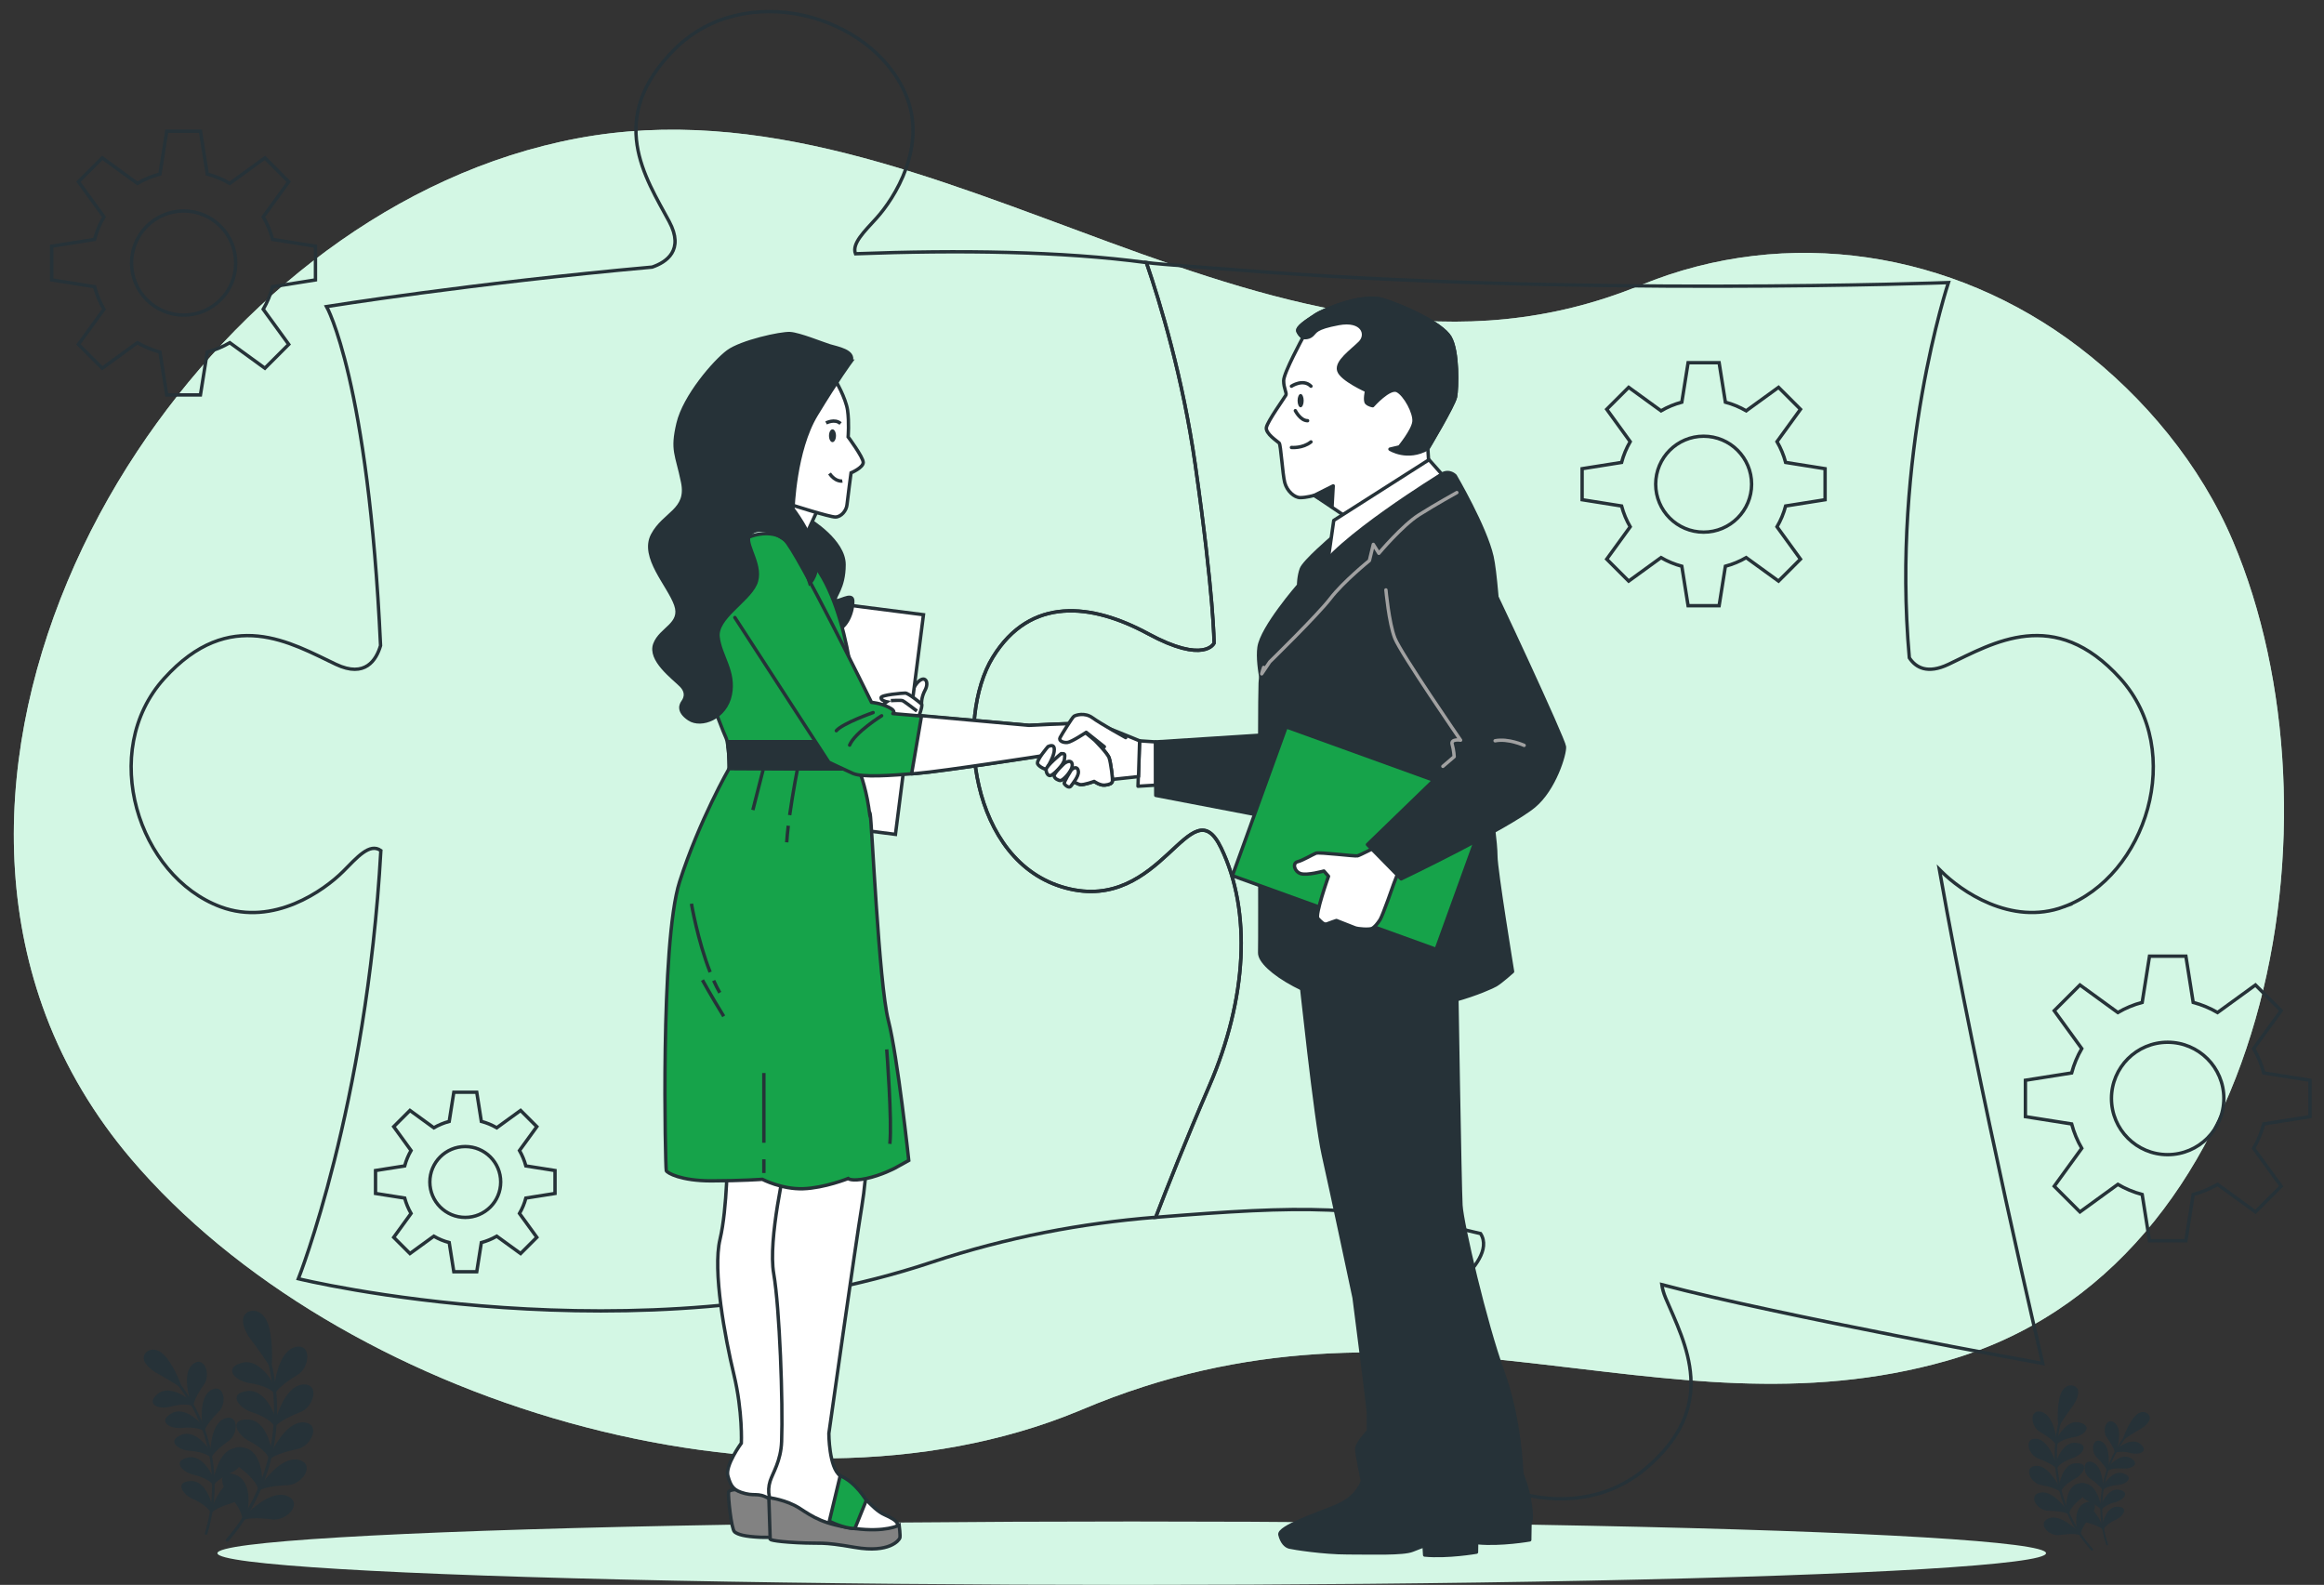 <?xml version="1.0" encoding="UTF-8"?>
<svg xmlns="http://www.w3.org/2000/svg" version="1.1" viewBox="0 0 686.16 467.93">
  <rect x="0" y="0" width="686.16" height="467.93" fill="#333333" stroke="none"/>
  <!-- Generator: Adobe Illustrator 29.0.0, SVG Export Plug-In . SVG Version: 2.1.0 Build 186)  -->
  <defs>
    <style>
      .st0, .st1, .st2, .st3, .st4, .st5, .st6, .st7, .st8 {
        stroke: #263238;
      }

      .st0, .st1, .st3, .st4, .st8 {
        stroke-miterlimit: 10;
      }

      .st0, .st9, .st6 {
        fill: none;
      }

      .st1 {
        fill: #828282;
      }

      .st10, .st4, .st7 {
        fill: #263238;
      }

      .st2, .st9, .st5, .st6, .st7 {
        stroke-linecap: round;
        stroke-linejoin: round;
      }

      .st2, .st3 {
        fill: #16a34a;
      }

      .st9 {
        stroke: #a1a1a1;
      }

      .st11 {
        opacity: .7;
      }

      .st11, .st12 {
        fill: #d4f7e5;
      }

      .st5, .st8 {
        fill: #fff;
      }
    </style>
  </defs>
  <g id="Background_Simple">
    <g>
      <path class="st12" d="M484.4,84.2c-107.56,44.29-206.09-63.62-313.94-43.35-53.87,10.13-100.19,47.51-129.96,92.43C8.63,181.38-7.41,244.12,13.52,299.76c5.83,15.49,14.48,29.81,25.19,42.41,60.98,71.76,190.62,111.05,279.4,74.56.41-.17.82-.34,1.23-.51,98.44-41.63,170.32,9.69,255.41-14.45,96-27.24,118.92-160.91,84.53-241.98-9.56-22.55-26.12-42.53-45.51-57.32-37.06-28.27-85.98-36.13-129.37-18.26Z"/>
      <path class="st11" d="M484.4,84.2c-107.56,44.29-206.09-63.62-313.94-43.35-53.87,10.13-100.19,47.51-129.96,92.43C8.63,181.38-7.41,244.12,13.52,299.76c5.83,15.49,14.48,29.81,25.19,42.41,60.98,71.76,190.62,111.05,279.4,74.56.41-.17.82-.34,1.23-.51,98.44-41.63,170.32,9.69,255.41-14.45,96-27.24,118.92-160.91,84.53-241.98-9.56-22.55-26.12-42.53-45.51-57.32-37.06-28.27-85.98-36.13-129.37-18.26Z"/>
    </g>
  </g>
  <g id="Floor">
    <ellipse class="st12" cx="334.14" cy="458.57" rx="269.95" ry="9.36"/>
  </g>
  <g id="Puzzle">
    <g>
      <path class="st0" d="M609.35,267.73c-15.67,5.81-30.59-4.87-36.14-10.44-.22-.2-.42-.41-.62-.61,11.75,66.29,30.52,145.88,30.52,145.88,0,0-77.78-14.1-112.46-23.28.16,1.18.52,2.49,1.14,3.98,5.73,13.44,16.13,31.94-6.17,50.53-22.3,18.59-58.64,5.33-66.7-19.33-5.19-15.88,6.07-30.37,11.84-35.7,4.44-4.09,9.31-9.96,6.38-14.55-35.52-8.62-52.08-8.31-95.92-4.81,3.2-8.33,8.83-22.62,15.85-38.84,11.11-25.72,12.51-51.43,3.47-70.2-9.04-18.76-17.38,19.46-45.88,11.81-28.49-7.64-32.66-50.04-21.54-68.11,11.11-18.07,29.19-15.98,45.87-6.95,16.68,9.04,19.46,2.78,19.46,2.78,0,0,0-13.9-5.57-52.82-3.64-25.53-10.27-47.47-14.41-59.55,4.03.54,22.95,1.87,26.73,2.17,99.36,7.84,210.07,3.74,210.07,3.74,0,0-16.9,50.73-11.54,110.78,1.91,2.91,5.35,4.87,11.55,1.93,13.2-6.25,31.27-17.38,50.74,4.17,19.46,21.55,7.64,58.39-16.68,67.42Z"/>
      <path class="st0" d="M357.07,320.55c-7.02,16.22-12.65,30.51-15.85,38.84-21.67,1.73-43.88,5.86-66.17,13.28-87.57,29.19-186.96,4.87-186.96,4.87,0,0,20.13-50.6,24.36-126.42-3.34-2.38-7.06,2.08-11.16,6.18-5.57,5.57-20.48,16.25-36.14,10.44-24.33-9.04-36.14-45.88-16.68-67.42,19.45-21.55,37.53-10.42,50.74-4.17,8.62,4.08,11.91-1.31,13.15-5.55-3.62-78.4-15.94-100.09-15.94-100.09,0,0,42.79-6.87,96.12-11.65,4.19-1.43,9.6-4.97,5.03-13.47-6.9-12.87-18.9-30.37,1.65-50.89,20.55-20.5,57.92-10.53,68.16,13.32,6.59,15.36-3.34,30.79-8.62,36.61-3.5,3.88-7.33,7.46-6.18,10.49,30.63-1.15,60.96-.75,85.89,2.6,4.14,12.08,10.77,34.01,14.41,59.55,5.57,38.92,5.57,52.82,5.57,52.82,0,0-2.78,6.25-19.46-2.78-16.68-9.03-34.75-11.11-45.87,6.95-11.12,18.08-6.95,60.47,21.54,68.11,28.5,7.65,36.84-30.57,45.88-11.81,9.04,18.76,7.64,44.48-3.47,70.2Z"/>
    </g>
  </g>
  <g id="Plants">
    <g>
      <g>
        <path class="st10" d="M60.75,453.13c.19.05.39-.07.45-.26,5.02-16.1,1.21-33.96-9.95-46.6-.14-.16-.38-.17-.54-.03-.16.14-.17.38-.03.54,10.98,12.44,14.73,30.02,9.79,45.87-.06.2.05.42.25.48,0,0,.02,0,.03,0Z"/>
        <g>
          <path class="st10" d="M56.2,437.28c4.69-.35,6.49,7.04,6.32,7.13-.07.8-.17,1.61-.28,2.42-.22-1.06-2.13-2.92-5.4-4.3-3.19-1.48-5.12-5.08-.64-5.25Z"/>
          <path class="st10" d="M69.79,436.9c4.62-.17,2.54,5.84-1.06,6.78-3.49,1.04-5.84,2.24-6.42,3.15.17-.8.32-1.6.45-2.4.16.09,2.67-7.2,7.04-7.53Z"/>
        </g>
        <g>
          <path class="st10" d="M55.42,430.34c4.57-1.12,7.58,5.77,7.43,5.89.06.79.11,1.59.13,2.39-.4-.99-2.6-2.48-6.05-3.27-3.4-.9-5.9-4.09-1.51-5.01Z"/>
          <path class="st10" d="M68.75,427.69c4.52-.94,3.48,5.28.09,6.79-3.27,1.6-5.37,3.16-5.79,4.13.03-.8.04-1.6.03-2.4.17.06,1.42-7.46,5.67-8.52Z"/>
        </g>
        <g>
          <path class="st10" d="M53.5,423.66c4.32-1.86,8.43,4.4,8.3,4.53.2.77.37,1.54.53,2.32-.56-.9-2.97-1.99-6.51-2.18-3.5-.31-6.5-3.03-2.32-4.67Z"/>
          <path class="st10" d="M66.2,418.82c4.3-1.68,4.31,4.61,1.22,6.66-2.96,2.11-4.77,4-5.02,5.02-.1-.79-.23-1.57-.37-2.36.18.04.16-7.56,4.17-9.32Z"/>
        </g>
        <g>
          <path class="st10" d="M50.48,417.39c3.95-2.56,9.05,2.95,8.94,3.09.32.72.62,1.45.91,2.19-.7-.79-3.26-1.46-6.78-1.06-3.5.28-6.92-1.91-3.07-4.23Z"/>
          <path class="st10" d="M62.19,410.48c3.96-2.38,5.03,3.85,2.32,6.38-2.56,2.58-4.04,4.74-4.12,5.79-.23-.76-.48-1.51-.76-2.26.18.02-1.11-7.49,2.55-9.91Z"/>
        </g>
        <g>
          <path class="st10" d="M46.42,411.66c3.46-3.18,9.46,1.43,9.37,1.59.44.66.86,1.34,1.27,2.02-.83-.66-3.46-.9-6.87.08-3.4.86-7.16-.75-3.77-3.69Z"/>
          <path class="st10" d="M56.79,402.88c3.5-3.01,5.64,2.99,3.4,5.95-2.09,2.98-3.18,5.36-3.08,6.41-.36-.71-.73-1.41-1.13-2.11.19-.01-2.38-7.24.81-10.25Z"/>
        </g>
        <g>
          <path class="st10" d="M53.3,409.34c.12.01-2.3-6.42-4.98-9.07-2.56-2.68-5.17-1.39-5.55.18-.41,1.57,1.45,3.36,3.29,4.51,1.91.99,7.29,4.27,7.25,4.38Z"/>
          <path class="st10" d="M53.24,409.59s.02,0,.03,0c.11.01.21-.05.26-.15,0,0,0-.01,0-.02.02-.07.04-.12-.02-.2-.24-1.25-2.73-6.86-5.03-9.13-1.26-1.32-2.74-1.87-4.07-1.52-.96.26-1.7.97-1.91,1.82-.55,2.13,2.46,4.2,3.4,4.79,1.86.96,6.76,3.95,7.17,4.31.04.05.09.09.15.1ZM45.91,399.06c.64.15,1.4.53,2.22,1.39,2.11,2.09,4.05,6.51,4.69,8.23-.45-.3-1.17-.73-2.28-1.41-1.44-.87-3.35-2-4.37-2.53-1.76-1.1-3.53-2.79-3.16-4.22.16-.67.77-1.24,1.55-1.45.32-.08.78-.14,1.35-.01Z"/>
        </g>
      </g>
      <g>
        <path class="st10" d="M66.8,455.12c.19.14.47.12.63-.07,13.36-15.32,17.83-36.86,11.68-56.22-.08-.24-.34-.38-.58-.3-.24.08-.38.34-.3.58,6.06,19.05,1.66,40.25-11.49,55.33-.17.19-.15.49.04.65,0,0,.02.01.03.02Z"/>
        <g>
          <path class="st10" d="M69.49,435.43c5.34,1.9,3.74,10.91,3.5,10.93-.47.85-.97,1.69-1.49,2.53.27-1.28-.92-4.26-3.86-7.36-2.8-3.18-3.18-8.09,1.84-6.09Z"/>
          <path class="st10" d="M84.65,441.62c5.17,2.05-.04,7.68-4.47,6.96-4.36-.56-7.53-.37-8.61.35.57-.8,1.13-1.61,1.66-2.43.14.17,6.45-6.64,11.42-4.88Z"/>
        </g>
        <g>
          <path class="st10" d="M72,427.41c5.58.98,5.55,10.05,5.33,10.1-.32.91-.65,1.81-1.02,2.7.04-1.29-1.66-3.99-5.08-6.54-3.31-2.64-4.52-7.38.77-6.26Z"/>
          <path class="st10" d="M87.98,430.96c5.44,1.16,1.27,7.51-3.2,7.53-4.38.17-7.46.87-8.4,1.74.42-.87.82-1.75,1.2-2.63.16.15,5.19-7.54,10.4-6.64Z"/>
        </g>
        <g>
          <path class="st10" d="M73.12,419.11c5.66.04,7.15,8.95,6.95,9.03-.16.94-.34,1.88-.54,2.81-.18-1.27-2.31-3.64-6.11-5.56-3.71-2.04-5.69-6.5-.29-6.28Z"/>
          <path class="st10" d="M89.48,419.94c5.56.23,2.5,7.18-1.89,7.94-4.29.89-7.2,2.09-7.98,3.09.27-.92.52-1.84.74-2.78.18.13,3.85-8.26,9.13-8.25Z"/>
        </g>
        <g>
          <path class="st10" d="M72.84,410.72c5.59-.9,8.55,7.65,8.36,7.75,0,.95-.02,1.91-.07,2.86-.39-1.21-2.88-3.19-6.96-4.46-3.99-1.39-6.7-5.46-1.34-6.15Z"/>
          <path class="st10" d="M89.11,408.8c5.52-.7,3.67,6.68-.54,8.16-4.08,1.6-6.75,3.26-7.35,4.38.11-.95.2-1.9.26-2.86.2.11,2.42-8.8,7.62-9.68Z"/>
        </g>
        <g>
          <path class="st10" d="M71.15,402.44c5.37-1.83,9.74,6.18,9.56,6.3.16.94.3,1.89.42,2.84-.59-1.13-3.38-2.68-7.61-3.25-4.17-.71-7.53-4.31-2.37-5.9Z"/>
          <path class="st10" d="M86.85,397.8c5.33-1.62,4.77,6.04.86,8.21-3.75,2.27-6.11,4.37-6.51,5.57-.05-.96-.12-1.92-.22-2.87.22.08.9-9.14,5.87-10.91Z"/>
        </g>
        <g>
          <path class="st10" d="M79.86,403.23c.13.07.58-8.2-1.09-12.42-1.52-4.19-5.02-4.05-6.21-2.5-1.21,1.54-.04,4.41,1.43,6.57,1.62,2.02,5.96,8.25,5.86,8.35Z"/>
          <path class="st10" d="M79.67,403.47s.02.02.03.02c.11.06.26.05.36-.04,0,0,.01-.01.02-.02.06-.06.1-.11.08-.23.34-1.49.32-8.89-1.11-12.51-.75-2.06-2.11-3.4-3.75-3.65-1.18-.18-2.35.24-2.99,1.08-1.64,2.08.67,5.83,1.42,6.93,1.58,1.97,5.53,7.64,5.82,8.24.01.08.06.14.12.19ZM76.71,388.3c.63.47,1.29,1.27,1.77,2.61,1.32,3.33,1.3,9.15,1.18,11.35-.35-.54-.93-1.38-1.83-2.67-1.17-1.67-2.72-3.83-3.59-4.91-1.4-2.07-2.53-4.79-1.43-6.19.51-.66,1.45-.99,2.41-.84.39.06.93.22,1.49.64Z"/>
        </g>
      </g>
    </g>
    <g>
      <g>
        <path class="st10" d="M622.17,456.25c-.14.03-.28-.04-.33-.18-3.77-11.49-1.23-24.33,6.63-33.51.1-.12.27-.13.39-.03.12.1.13.27.03.39-7.74,9.04-10.23,21.68-6.52,32.98.05.14-.03.3-.18.35,0,0-.01,0-.02,0Z"/>
        <g>
          <path class="st10" d="M625.25,444.84c-3.37-.2-4.58,5.11-4.45,5.18.06.58.14,1.15.23,1.73.15-.76,1.49-2.12,3.82-3.14,2.27-1.1,3.62-3.7.4-3.77Z"/>
          <path class="st10" d="M615.51,444.72c-3.31-.07-1.76,4.22.83,4.85,2.52.71,4.21,1.54,4.64,2.19-.13-.57-.25-1.14-.35-1.72-.11.06-1.99-5.13-5.13-5.32Z"/>
        </g>
        <g>
          <path class="st10" d="M625.74,439.86c-3.29-.75-5.37,4.22-5.26,4.3-.04.57-.06,1.14-.07,1.72.28-.71,1.83-1.81,4.3-2.41,2.42-.68,4.19-3,1.03-3.61Z"/>
          <path class="st10" d="M616.15,438.1c-3.25-.63-2.43,3.82,0,4.87,2.36,1.11,3.89,2.2,4.2,2.9-.03-.57-.05-1.15-.05-1.72-.12.05-1.1-5.33-4.16-6.05Z"/>
        </g>
        <g>
          <path class="st10" d="M627.04,435.05c-3.11-1.29-5.99,3.25-5.9,3.34-.13.55-.25,1.11-.35,1.67.39-.65,2.11-1.46,4.64-1.63,2.5-.26,4.62-2.24,1.61-3.37Z"/>
          <path class="st10" d="M617.89,431.72c-3.1-1.16-3.04,3.35-.8,4.79,2.14,1.48,3.46,2.81,3.65,3.54.07-.57.15-1.13.24-1.69-.13.03-.2-5.42-3.09-6.64Z"/>
        </g>
        <g>
          <path class="st10" d="M629.14,430.52c-2.86-1.79-6.46,2.21-6.38,2.31-.22.52-.43,1.05-.63,1.58.5-.57,2.32-1.08,4.85-.83,2.51.16,4.94-1.44,2.16-3.06Z"/>
          <path class="st10" d="M620.67,425.7c-2.86-1.66-3.56,2.81-1.59,4.6,1.86,1.82,2.95,3.35,3.01,4.1.16-.55.33-1.09.52-1.63-.13.01.71-5.38-1.93-7.07Z"/>
        </g>
        <g>
          <path class="st10" d="M631.99,426.37c-2.52-2.24-6.77,1.13-6.7,1.24-.31.48-.6.97-.89,1.46.59-.49,2.47-.68,4.92-.02,2.45.58,5.13-.62,2.66-2.68Z"/>
          <path class="st10" d="M624.46,420.19c-2.54-2.12-4.01,2.2-2.37,4.3,1.53,2.11,2.34,3.81,2.28,4.56.25-.51.51-1.02.79-1.52-.14,0,1.63-5.22-.69-7.34Z"/>
        </g>
        <g>
          <path class="st10" d="M627.03,424.79c-.09,0,1.58-4.63,3.47-6.55,1.8-1.95,3.69-1.05,3.98.07.31,1.12-1,2.43-2.31,3.27-1.36.73-5.18,3.14-5.15,3.22Z"/>
          <path class="st10" d="M627.08,424.96s-.02,0-.02,0c-.08,0-.15-.03-.19-.1,0,0,0-.01,0-.02-.02-.05-.03-.09,0-.14.16-.9,1.88-4.95,3.51-6.6.89-.96,1.95-1.37,2.9-1.13.69.17,1.23.68,1.39,1.28.42,1.52-1.72,3.04-2.38,3.47-1.32.71-4.8,2.91-5.1,3.17-.03.04-.06.06-.11.08ZM632.22,417.33c-.46.11-1,.4-1.58,1.02-1.49,1.52-2.83,4.71-3.27,5.95.32-.22.83-.54,1.62-1.04,1.02-.64,2.38-1.47,3.1-1.86,1.25-.81,2.5-2.04,2.22-3.06-.12-.48-.56-.88-1.12-1.02-.23-.06-.56-.09-.97,0Z"/>
        </g>
      </g>
      <g>
        <path class="st10" d="M617.85,457.74c-.14.11-.33.09-.45-.04-9.74-10.83-13.18-26.22-8.98-40.17.05-.18.24-.28.41-.22.18.05.28.24.22.41-4.14,13.72-.75,28.87,8.84,39.53.12.14.11.35-.02.47,0,0-.01.01-.02.02Z"/>
        <g>
          <path class="st10" d="M615.71,443.66c-3.81,1.42-2.56,7.86-2.39,7.87.35.61.71,1.2,1.09,1.8-.21-.91.62-3.06,2.69-5.32,1.97-2.31,2.19-5.84-1.39-4.35Z"/>
          <path class="st10" d="M604.91,448.26c-3.69,1.53.11,5.5,3.28,4.94,3.12-.45,5.39-.34,6.18.16-.42-.57-.83-1.14-1.22-1.72-.1.13-4.69-4.69-8.24-3.38Z"/>
        </g>
        <g>
          <path class="st10" d="M613.82,437.93c-3.99.77-3.87,7.26-3.71,7.3.24.65.49,1.29.76,1.93-.04-.92,1.14-2.88,3.57-4.74,2.34-1.93,3.16-5.34-.62-4.48Z"/>
          <path class="st10" d="M602.4,440.66c-3.89.89-.83,5.4,2.38,5.37,3.14.07,5.36.54,6.04,1.16-.31-.62-.61-1.24-.89-1.87-.11.11-3.81-5.35-7.52-4.65Z"/>
        </g>
        <g>
          <path class="st10" d="M612.93,432c-4.06.09-5.03,6.49-4.88,6.55.12.67.26,1.34.42,2.01.12-.91,1.62-2.63,4.32-4.06,2.63-1.5,4.01-4.72.14-4.5Z"/>
          <path class="st10" d="M601.21,432.77c-3.98.23-1.72,5.17,1.44,5.67,3.08.59,5.19,1.42,5.75,2.13-.2-.66-.39-1.32-.56-1.98-.12.1-2.85-5.88-6.64-5.82Z"/>
        </g>
        <g>
          <path class="st10" d="M613.03,425.99c-4.02-.58-6.05,5.58-5.91,5.65,0,.68.04,1.37.08,2.05.27-.87,2.03-2.32,4.94-3.27,2.85-1.04,4.74-3.99.89-4.43Z"/>
          <path class="st10" d="M601.36,424.79c-3.96-.44-2.56,4.83.48,5.84,2.94,1.1,4.88,2.26,5.32,3.06-.09-.68-.16-1.36-.22-2.04-.14.08-1.83-6.28-5.57-6.86Z"/>
        </g>
        <g>
          <path class="st10" d="M614.16,420.03c-3.87-1.25-6.91,4.53-6.78,4.62-.11.68-.19,1.36-.27,2.04.41-.82,2.39-1.96,5.42-2.41,2.98-.55,5.35-3.17,1.63-4.25Z"/>
          <path class="st10" d="M602.86,416.87c-3.84-1.1-3.35,4.38-.53,5.89,2.71,1.59,4.43,3.06,4.73,3.92.02-.69.07-1.37.13-2.06-.15.06-.74-6.54-4.32-7.75Z"/>
        </g>
        <g>
          <path class="st10" d="M607.93,420.69c-.09.05-.51-5.87.64-8.92,1.04-3.02,3.56-2.95,4.42-1.86.89,1.09.07,3.16-.95,4.73-1.14,1.46-4.18,5.98-4.11,6.05Z"/>
          <path class="st10" d="M608.06,420.86s-.02.01-.02.02c-.08.05-.19.04-.26-.02,0,0,0,0-.01-.02-.04-.04-.08-.08-.06-.16-.26-1.07-.33-6.37.66-8.98.51-1.49,1.48-2.46,2.65-2.66.84-.14,1.69.15,2.15.74,1.2,1.47-.42,4.19-.94,4.98-1.11,1.43-3.88,5.54-4.08,5.97,0,.05-.04.1-.08.14ZM610.02,409.95c-.45.35-.91.92-1.24,1.89-.91,2.4-.83,6.57-.72,8.15.25-.39.65-1,1.28-1.93.82-1.21,1.91-2.77,2.52-3.56.98-1.5,1.76-3.46.96-4.45-.37-.47-1.05-.7-1.73-.58-.28.05-.67.17-1.06.48Z"/>
        </g>
      </g>
    </g>
  </g>
  <g id="Characters">
    <g>
      <polygon class="st5" points="341.19 219.04 336.46 218.73 335.99 232.13 341.19 231.81 341.19 219.04"/>
      <polygon class="st7" points="373.03 217 341.19 219.04 341.24 234.83 374.64 241.24 373.03 217"/>
      <path class="st5" d="M336.46,218.73s-13.08-5.52-14.81-5.52-6.93,6.93-8.35,9.3c-1.42,2.36-.47,3.78.79,5.2s5.83,3.31,8.98,2.99c3.15-.32,13.08-1.42,13.08-1.42l.32-10.56Z"/>
      <g>
        <g>
          <path class="st1" d="M218.48,439.79s-3.17-.2-3.37.79.79,10.91,1.78,11.7,2.97,1.39,7.73,1.59,11.5-.79,11.5-.79l-.79-11.3-16.86-1.98Z"/>
          <path class="st8" d="M214.78,340.35s0,16.31-2.2,25.56c-2.2,9.26,1.45,28.88,4.1,39.9,2.64,11.02,2.2,20.27,2.2,20.27,0,0-4.85,6.61-3.97,9.7.88,3.09,1.62,4.31,5.15,5.19,3.53.88,3.97-.79,8.95,2.74,6.19,4.39,14.1,6.17,16.31,3.53,2.2-2.64-.88-3.97-2.64-5.29-1.76-1.32-5.73-7.49-8.82-11.9-3.09-4.41-1.32-19.83-1.32-33.06s6.48-51.8,6.48-51.8l-24.24-4.85Z"/>
          <path class="st8" d="M231.97,343.44s-5.29,22.48-3.53,32.62c1.76,10.14,2.77,38.13,2.33,49.59-.22,5.73-2.65,9.3-3.39,11.65-.94,2.98-.33,6.29,1.85,8.52,1.16,1.18,2.6,2.09,4.31,2.09,4.85,0,5.6-.23,12.22,2.85,6.61,3.09,13.66,3.09,17.19,1.32,3.53-1.76,2.2-3.09-1.76-4.85-3.97-1.76-7.07-7.13-13.12-11.53-3.35-2.43-3.35-12.48-3.35-12.48,0,0,7.97-56.44,9.73-67.02,1.76-10.58,1.32-18.51,1.32-18.51l-23.8,5.73Z"/>
          <path class="st1" d="M227,442.17l.4,12.3s.4.59,7.93.99c7.54.4,6.74-.4,17.06,1.39s13.09-2.18,13.29-2.78c.2-.6-.2-3.77-.2-3.77,0,0-3.97,2.18-13.09.99-9.12-1.19-12.3-3.37-16.26-5.95s-9.12-3.17-9.12-3.17Z"/>
          <path class="st3" d="M248.07,435.71l-3.21,13.4s4.16,2.18,7.54,2.18l3.37-8.33s-3.09-5.37-7.69-7.25Z"/>
        </g>
        <path class="st8" d="M272.09,207.88s-.17-1.88,1.03-4.11c1.2-2.22.17-4.28-1.71-2.74-1.88,1.54-2.74,4.79-2.74,4.79l3.42,2.05Z"/>
        <rect class="st8" x="232.72" y="178.96" width="35.94" height="65.38" transform="translate(28.8 -30.03) rotate(7.27)"/>
        <g>
          <path class="st3" d="M215.3,226.84s-8.83,15.34-14.64,33.47c-5.81,18.13-4.18,84.61-3.95,85.31.23.7,4.42,3.02,13.25,3.02s15.11-.46,15.11-.46c0,0,5.81,3.02,12.09,2.79,6.28-.23,13.25-3.02,13.25-3.02,0,0,.93.93,5.35,0,4.42-.93,8.37-3.02,8.37-3.02l4.18-2.32s-3.25-30.45-6.04-41.38-4.88-58.81-5.35-60.9c-.46-2.09.46,4.18-.46-2.09-.93-6.28-2.92-11.2-2.92-11.2l-38.23-.19Z"/>
          <path class="st3" d="M210.71,289.51c.57,1.26,1.17,2.47,1.81,3.58"/>
          <path class="st3" d="M204.15,266.82s1.84,10.88,5.52,20.2"/>
          <path class="st3" d="M207.4,289.37s2.56,4.65,6.28,10.69"/>
          <line class="st3" x1="225.53" y1="337.39" x2="225.53" y2="316.8"/>
          <line class="st3" x1="225.53" y1="346.32" x2="225.53" y2="342.28"/>
          <path class="st3" d="M232.74,243.79c-.21,1.76-.38,3.44-.46,4.9"/>
          <path class="st3" d="M235.53,226.61s-1.4,7.1-2.38,14.05"/>
          <line class="st3" x1="225.3" y1="227.31" x2="222.28" y2="239.16"/>
          <path class="st3" d="M261.8,309.83s1.63,21.15.93,27.89"/>
        </g>
        <path class="st4" d="M238.93,153.5s10.28,6.17,10.28,13.2-3.08,9.43-2.57,10.45c.51,1.03,4.97-2.4,5.14.17.17,2.57-1.37,8.23-5.48,9.08-4.11.86-9.43-1.54-13.2-11.82-3.77-10.28,3.6-21.08,5.83-21.08Z"/>
        <path class="st3" d="M221.11,158.44s-10.31,1.12-15.18,14.62c-4.87,13.49,7.5,42.73,8.43,44.79s.94,9,.94,9l38.23.19s-1.12-22.87-2.81-32.42-5.06-21.55-10.68-28.3c-5.62-6.75-8.81-10.12-18.93-7.87Z"/>
        <path class="st4" d="M214.93,220.29c.37,2.81.37,6.56.37,6.56l38.23.19s-.17-3.37-.47-8.06h-38.14v1.31Z"/>
        <g>
          <path class="st8" d="M270.72,213.01s1.88-4.62,1.37-5.13c-.51-.51-3.94-3.25-4.79-3.25s-7.19.51-7.19,1.37,1.71,1.2,1.71,1.2c0,0-1.54,1.03-1.37,1.88.17.86,3.17,1.61,3.17,1.61l7.1,2.32Z"/>
          <path class="st0" d="M263.02,206.85s2.91-.17,3.42,0c.51.17,4.28,3.08,4.28,3.08"/>
        </g>
        <path class="st2" d="M216.97,182.32l27.74,42.71s4.26,2.05,7.09,3.31c2.84,1.26,11.19.63,18.91,0s38.01-5.36,38.01-5.36c0,0,1.89,2.84,3.78,4.57,1.89,1.73,5.36,3.94,6.46,4.1,1.1.16,4.1-.95,4.1-.95,0,0,1.73,1.26,3.15,1.1,1.42-.16,2.05-.47,2.21-1.1.16-.63-.47-5.52-.95-6.93-.47-1.42-4.26-5.2-4.26-5.2,0,0-5.52-4.73-6.46-4.89s-12.92.47-12.92.47l-40.22-3.47s1.26-.63-1.26-1.89c-2.52-1.26-5.04-1.42-5.04-1.42,0,0-22.06-44.92-25.69-48.07-3.62-3.15-11.03-1.89-15.76,2.52-4.73,4.41-4.26,9.77-4.26,9.77"/>
        <path class="st5" d="M328.43,230.71c.16-.63-.47-5.52-.95-6.93-.47-1.42-4.26-5.2-4.26-5.2,0,0-5.52-4.73-6.46-4.89s-12.92.47-12.92.47l-31.75-2.86-2.94,17.17c.52-.04,1.04-.08,1.55-.13,7.72-.63,38.01-5.36,38.01-5.36,0,0,1.89,2.84,3.78,4.57,1.89,1.73,5.36,3.94,6.46,4.1,1.1.16,4.1-.95,4.1-.95,0,0,1.73,1.26,3.15,1.1,1.42-.16,2.05-.47,2.21-1.1Z"/>
        <path class="st6" d="M260.31,211.32s-7.88,4.89-9.46,8.67"/>
        <path class="st6" d="M257.79,210.38s-8.98,3.15-10.87,5.36"/>
        <polygon class="st8" points="241.68 149.9 236.88 160.36 230.02 148.02 232.08 145.62 241.68 149.9"/>
        <g>
          <path class="st8" d="M246.64,112.2s3.08,5.31,3.6,8.91c.51,3.6.17,7.88.17,7.88,0,0,4.46,6,4.46,7.54s-3.6,3.08-3.6,3.08c0,0-1.03,7.71-1.2,9.43-.17,1.71-1.71,3.6-3.43,3.6s-12.51-3.43-14.05-3.94-6.34-13.37-2.74-22.45,16.79-14.05,16.79-14.05Z"/>
          <path class="st10" d="M246.82,128.65c0,1.04-.46,1.89-1.03,1.89s-1.03-.84-1.03-1.89.46-1.89,1.03-1.89,1.03.84,1.03,1.89Z"/>
          <path class="st0" d="M243.9,124.88s2.57-1.37,4.28.17"/>
          <path class="st0" d="M248.7,142.02s-2.06.34-3.77-2.23"/>
        </g>
        <path class="st4" d="M251.27,106.72s-3.94,5.31-10.28,15.77c-6.34,10.45-6.86,27.76-6.86,27.76,0,0,5.31,6.86,6.68,13.02s-1.71,8.91-1.71,8.91c0,0-2.79-9.46-7.48-12.87-4.69-3.41-9.49-3.66-10.51-.88s4.28,8.95,1.88,14.09-11.65,9.94-10.97,15.6,4.97,10.11,3.6,16.97-8.57,9.6-12.17,7.2c-3.6-2.4-2.23-4.46-1.89-4.97.34-.51,1.89-2.57-.51-4.97s-9.43-7.54-7.71-12.17c1.71-4.63,8.23-5.83,6.17-11.65-2.06-5.83-10.28-14.05-6.86-20.57,3.43-6.51,10.63-7.2,8.91-15.6-1.71-8.4-3.26-9.25-1.37-17.31,1.89-8.05,10.8-18.34,14.74-21.25s15.6-5.48,18.34-5.31,9.43,2.91,11.65,3.6c2.23.69,7.54,1.54,6.34,4.63Z"/>
      </g>
      <g>
        <path class="st5" d="M309.42,220.43s-3.61,4.16-3.05,5.13c.55.97,2.5,1.66,2.5,1.66,0,0,2.08-3.33,2.36-5.27.28-1.94-.55-2.08-1.8-1.53Z"/>
        <path class="st5" d="M313.3,222.51s-4.43,3.61-4.43,4.72.69,2.08,1.53,1.66c.83-.42,3.61-2.91,3.88-4.72.28-1.8-.02-1.66-.98-1.66Z"/>
        <path class="st5" d="M314.3,225.33s-3.23,2.99-3.07,3.78c.16.79,1.26,1.34,1.89,1.34s2.75-2.12,3.3-3.7c.55-1.57-.31-2.67-2.12-1.42Z"/>
        <path class="st5" d="M316.27,227.37s-2.28,3.62-2.05,4.01,1.42,1.49,1.97.71,2.36-2.91,2.2-4.33c-.16-1.42-1.26-1.34-2.12-.39Z"/>
      </g>
      <g>
        <path class="st7" d="M393.28,158.71s-8.25,7.05-9.06,9.26c-.81,2.21-.81,4.83-.81,4.83,0,0-10.87,12.48-11.68,18.32s2.21,16.11,2.21,16.11l24.36-47.51-5.03-1.01Z"/>
        <g>
          <path class="st7" d="M451.73,449.61l-.08,5.03s-8.5,1.49-15.3.85l-.21-3.61,15.59-2.26Z"/>
          <path class="st7" d="M419.08,428.68s-.73,4.95-1.84,6.63-2.62,3.98-7.37,5.93c-4.75,1.95-16.8,6.05-16.24,8.28.56,2.23,1.67,3.35,2.79,3.63,1.12.28,9.95,1.7,17.21,1.7s16.34.34,19.13-.77c2.79-1.12,5.58-2.23,8.65-2.23s9.21-.56,10.33-2.23c1.12-1.67-.56-9.49-1.4-11.72s-1.97-5.67-1.97-5.67l-29.29-3.54Z"/>
        </g>
        <path class="st7" d="M430.04,288.87s.98,61.45,1.3,66.98c.33,5.53,7.15,34.79,12.35,49.09s5.6,29.8,5.6,29.8c0,0-10.15,2.06-12.43,2.39s-11.38-1.95-11.38-1.95c0,0-6.83-54.95-6.83-87.79s2.28-56.9,2.28-56.9l9.1-1.63Z"/>
        <g>
          <path class="st7" d="M436.01,453.23l-.08,5.03s-8.5,1.49-15.3.85l-.21-3.61,15.59-2.26Z"/>
          <path class="st7" d="M403.35,432.29s-.73,4.95-1.84,6.63c-1.12,1.67-2.62,3.98-7.37,5.93-4.75,1.95-16.8,6.05-16.24,8.28.56,2.23,1.67,3.35,2.79,3.63,1.12.28,9.95,1.7,17.21,1.7s16.34.34,19.13-.77c2.79-1.12,5.58-2.23,8.65-2.23s9.21-.56,10.33-2.23c1.12-1.67-.56-9.49-1.4-11.72-.84-2.23-1.97-5.67-1.97-5.67l-29.29-3.54Z"/>
        </g>
        <path class="st7" d="M383.87,287.57s4.55,43.24,6.83,53.32c2.28,10.08,9.1,42.27,9.1,42.27,0,0,4.23,32.84,4.23,34.14v5.2s-3.46,3.62-3.46,5.24,1.58,9.05,1.58,9.05c0,0,6.12,1.8,14.25,2.77,8.07.97,17.58.28,17.58.28,0,0,.28-20.17-1.99-39.03-2.28-18.86-8.12-48.54-8.12-57.97s1.63-28.94,1.95-30.24c.33-1.3,1.3-21.78,1.3-21.78l-43.24-3.25Z"/>
        <g>
          <path class="st5" d="M384.7,99.63s-5.7,10.44-5.7,12.75.99,3.62.66,4.28c-.33.66-5.43,7.73-5.76,9.54-.33,1.81,3.29,4.11,3.78,4.6s.99,9.21,1.64,11.68,2.8,4.44,4.6,4.44,4.11-.66,4.11-.66l9.04,6.08,24.83-14.64-.33-5.26s7.66-12.79,8.16-15.26c.49-2.47.84-13.51-1.63-17.62-2.47-4.11-13.82-9.28-19.9-11.09-6.08-1.81-17.43,2.94-19.89,4.59-2.47,1.64-5.59,3.62-5.1,4.77.49,1.15,1.48,1.81,1.48,1.81Z"/>
          <path class="st7" d="M428.11,99.56c-2.47-4.11-13.82-9.28-19.9-11.09-6.08-1.81-17.43,2.94-19.89,4.59-2.47,1.64-5.59,3.62-5.1,4.77.49,1.15,1.48,1.81,1.48,1.81,0,0,1.48.33,2.63-.66,1.15-.99.82-2.14,7.89-3.45,7.07-1.32,8.77,3.21,6.3,5.67s-7.07,5.59-6.25,8.22c.82,2.63,8.22,5.92,8.22,5.92,0,0-.66,2.96,0,3.62.66.66,1.81.82,1.81.82,0,0,4.93-5.59,7.24-4.44,2.3,1.15,5.26,6.58,4.93,9.21-.33,2.63-4.28,7.4-4.28,7.4l-2.8.66s5.1,3.29,11.18-.16c0,0,7.66-12.79,8.16-15.26.49-2.47.84-13.51-1.63-17.62Z"/>
          <path class="st10" d="M384.91,118.29c0,1.09-.4,1.97-.9,1.97s-.9-.88-.9-1.97.4-1.97.9-1.97.9.88.9,1.97Z"/>
          <path class="st6" d="M381.3,114.02s3.45-2.3,5.76,0"/>
          <path class="st6" d="M381.3,132.11s3.29.33,5.76-1.64"/>
          <path class="st6" d="M382.45,121.25s1.48,2.96,3.62,2.96"/>
          <polygon class="st7" points="388.04 146.25 393.63 143.45 393.3 149.37 388.04 146.25"/>
        </g>
        <polygon class="st5" points="421.92 135.73 393.79 153.65 392.15 165.16 425.7 140 421.92 135.73"/>
        <path class="st7" d="M425.7,140s-31.74,19.41-37.17,29.6c-5.43,10.2-16.12,23.68-16.45,32.07-.33,8.39,0,74.66-.16,79.59-.16,4.93,16.12,14.97,33.55,16.61,17.43,1.64,34.53-6.08,36.18-7.07s4.93-3.95,4.93-3.95c0,0-4.93-30.09-4.93-34.04s-1.32-12.83-1.32-12.83l3.62-29.44s-1.48-37.5-3.45-46.21c-1.97-8.72-10.85-23.85-10.85-23.85,0,0-1.64-1.81-3.95-.49Z"/>
        <path class="st9" d="M373.08,197.05c-.22.65-.41,1.28-.56,1.9l2.36-3.52s14.14-13.81,17.93-18.75c3.78-4.93,11.51-11.18,11.51-11.18l1.15-4.77,1.64,2.63s6.91-8.22,11.84-11.35c4.93-3.12,11.18-6.58,11.18-6.58"/>
        <rect class="st2" x="369.91" y="224.09" width="63.97" height="46.72" transform="translate(108.09 -121.92) rotate(19.88)"/>
        <g>
          <path class="st5" d="M406.46,249.95s-4.87,2.53-5.65,2.73c-.78.19-11.3-1.17-12.27-.78-.97.39-3.9,2.14-5.45,2.53-1.56.39-.97,2.92.97,3.51s6.82-.78,6.82-.78l1.36,1.56s-4.09,11.49-3.12,12.47c.97.97,1.75,1.95,2.73,1.56.97-.39,2.73-.97,2.73-.97,0,0,4.48,1.75,5.45,2.14.97.39,4.29.58,5.07.19.78-.39,1.56-1.36,2.34-2.53.78-1.17,4.09-10.71,4.09-10.71l1.36-3.51-6.43-7.4Z"/>
          <path class="st7" d="M414.84,162.28s-4.29,1.56-5.65,11.88c-1.36,10.32,1.95,18.51,3.9,21.43,1.95,2.92,18.02,25.06,18.02,25.06,0,0-1.95,1.75-1.75,2.73l.19.97-25.81,25,9.94,10.13s31.74-15.23,39.26-21.49c6.02-5.01,9.16-15.39,8.96-17.54-.19-2.14-20.94-46.88-24.06-52.53s-6.62-9.16-9.35-9.94"/>
          <path class="st6" d="M431.3,223.58s15.39-3.9,15.97-1.95"/>
          <path class="st9" d="M450,220.07s-4.68-2.14-8.57-1.36"/>
        </g>
        <path class="st9" d="M409.19,174.17s.88,9.72,2.62,14.21c1.74,4.48,19.43,30.15,19.43,30.15,0,0-2.99-.5-2.49,1.25.5,1.74.6,3.62.6,3.62l-3.34,2.86"/>
      </g>
      <path class="st5" d="M332.37,217.78s-7.41-4.1-9.77-5.83-5.04-.79-5.52-.47-3.62,5.36-4.1,6.3.95,1.58,2.21,1.42,5.52-2.99,5.52-2.99l5.36,4.26"/>
    </g>
  </g>
  <g id="Gears">
    <path class="st0" d="M682.02,329.68v-10.74l-13.65-2.16c-.68-2.55-1.69-4.97-2.99-7.19l8.13-11.19-7.59-7.59-11.19,8.13c-2.23-1.3-4.64-2.31-7.19-2.99l-2.16-13.65h-10.74l-2.16,13.65c-2.55.68-4.96,1.69-7.19,2.99l-11.19-8.13-7.59,7.59,8.13,11.19c-1.3,2.23-2.31,4.64-2.99,7.19l-13.65,2.16v10.74l13.65,2.16c.68,2.55,1.69,4.96,2.99,7.19l-8.13,11.19,7.59,7.59,11.19-8.13c2.23,1.3,4.64,2.31,7.19,2.99l2.16,13.65h10.74l2.16-13.65c2.55-.68,4.96-1.69,7.19-2.99l11.19,8.13,7.59-7.59-8.13-11.19c1.3-2.23,2.31-4.64,2.99-7.19l13.65-2.16ZM640,340.9c-9.16,0-16.59-7.43-16.59-16.59s7.43-16.59,16.59-16.59,16.59,7.43,16.59,16.59-7.43,16.59-16.59,16.59Z"/>
    <path class="st0" d="M538.86,147.54v-9.16l-11.65-1.85c-.58-2.18-1.44-4.24-2.55-6.14l6.93-9.55-6.48-6.48-9.55,6.93c-1.9-1.11-3.96-1.97-6.14-2.55l-1.85-11.65h-9.16l-1.85,11.65c-2.18.58-4.24,1.44-6.14,2.55l-9.55-6.93-6.48,6.48,6.93,9.55c-1.11,1.9-1.97,3.96-2.55,6.14l-11.65,1.85v9.16l11.65,1.85c.58,2.18,1.44,4.24,2.55,6.14l-6.93,9.55,6.48,6.48,9.55-6.93c1.9,1.11,3.96,1.97,6.14,2.55l1.85,11.65h9.16l1.85-11.65c2.18-.58,4.24-1.44,6.14-2.55l9.55,6.93,6.48-6.48-6.93-9.55c1.11-1.9,1.97-3.96,2.55-6.14l11.65-1.85ZM503,157.11c-7.82,0-14.16-6.34-14.16-14.16s6.34-14.16,14.16-14.16,14.16,6.34,14.16,14.16-6.34,14.16-14.16,14.16Z"/>
    <path class="st0" d="M163.87,352.36v-6.77l-8.61-1.36c-.43-1.61-1.07-3.13-1.88-4.54l5.12-7.05-4.79-4.79-7.05,5.12c-1.41-.82-2.93-1.46-4.54-1.88l-1.36-8.61h-6.77l-1.36,8.61c-1.61.43-3.13,1.07-4.54,1.88l-7.05-5.12-4.79,4.79,5.12,7.05c-.82,1.41-1.46,2.93-1.88,4.54l-8.61,1.36v6.77l8.61,1.36c.43,1.61,1.07,3.13,1.88,4.54l-5.12,7.05,4.79,4.79,7.05-5.12c1.41.82,2.93,1.46,4.54,1.88l1.36,8.61h6.77l1.36-8.61c1.61-.43,3.13-1.07,4.54-1.88l7.05,5.12,4.79-4.79-5.12-7.05c.82-1.41,1.46-2.93,1.88-4.54l8.61-1.36ZM137.37,359.43c-5.78,0-10.46-4.68-10.46-10.46s4.68-10.46,10.46-10.46,10.46,4.68,10.46,10.46-4.68,10.46-10.46,10.46Z"/>
    <path class="st0" d="M93.14,82.64v-9.95l-12.65-2.01c-.63-2.36-1.57-4.6-2.77-6.66l7.53-10.36-7.04-7.04-10.36,7.53c-2.07-1.2-4.3-2.14-6.66-2.77l-2.01-12.65h-9.95l-2.01,12.65c-2.36.63-4.6,1.57-6.66,2.77l-10.36-7.53-7.04,7.04,7.53,10.36c-1.2,2.07-2.14,4.3-2.77,6.66l-12.65,2.01v9.95l12.65,2.01c.63,2.36,1.57,4.6,2.77,6.66l-7.53,10.36,7.04,7.04,10.36-7.53c2.07,1.2,4.3,2.14,6.66,2.77l2.01,12.65h9.95l2.01-12.65c2.36-.63,4.6-1.57,6.66-2.77l10.36,7.53,7.04-7.04-7.53-10.36c1.2-2.07,2.14-4.3,2.77-6.66l12.65-2.01ZM54.22,93.03c-8.49,0-15.37-6.88-15.37-15.37s6.88-15.37,15.37-15.37,15.37,6.88,15.37,15.37-6.88,15.37-15.37,15.37Z"/>
  </g>
</svg>